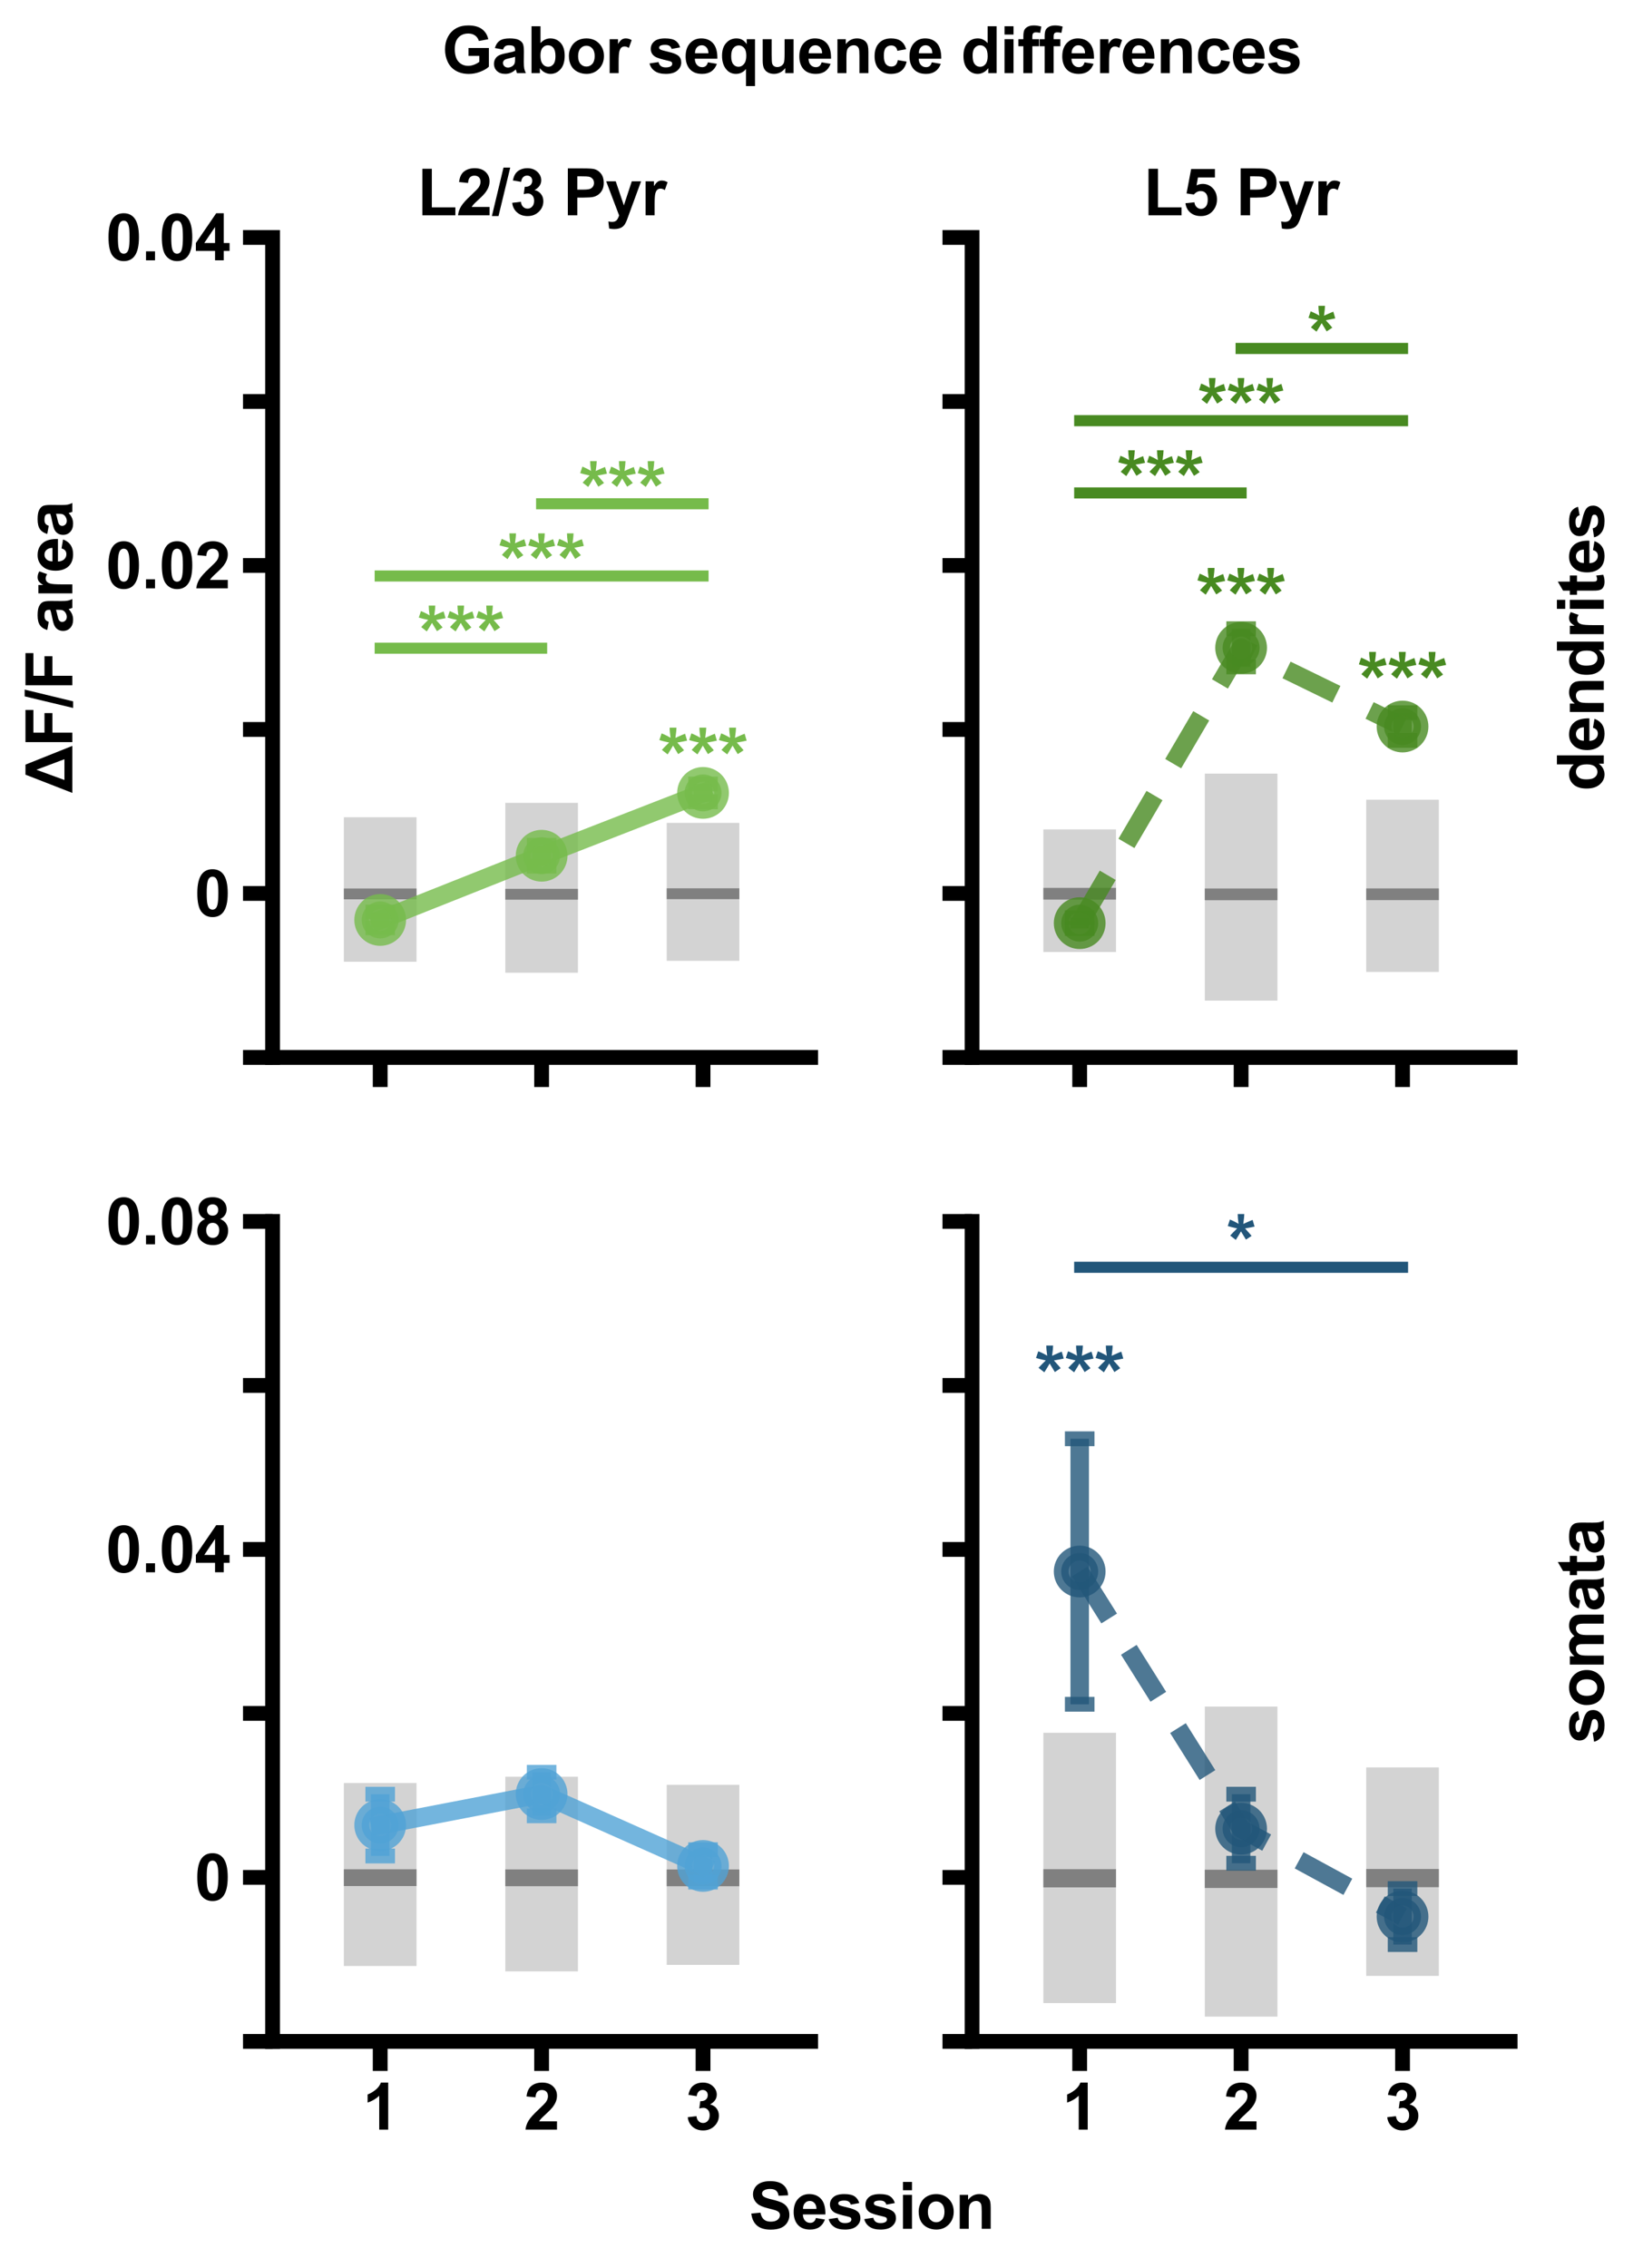 <?xml version="1.0" encoding="utf-8" standalone="no"?>
<!DOCTYPE svg PUBLIC "-//W3C//DTD SVG 1.1//EN"
  "http://www.w3.org/Graphics/SVG/1.1/DTD/svg11.dtd">
<svg xmlns:xlink="http://www.w3.org/1999/xlink" width="444.479pt" height="613.394pt" viewBox="0 0 444.479 613.394" xmlns="http://www.w3.org/2000/svg" version="1.1">
 <defs>
  <style type="text/css">*{stroke-linejoin: round; stroke-linecap: butt}</style>
 </defs>
 <g id="figure_1">
  <g id="patch_1">
   <path d="M 0 613.394 
L 444.479 613.394 
L 444.479 0 
L 0 0 
z
" style="fill: #ffffff"/>
  </g>
  <g id="axes_1">
   <g id="patch_2">
    <path d="M 73.74 285.984 
L 219.305 285.984 
L 219.305 64.224 
L 73.74 64.224 
z
" style="fill: #ffffff"/>
   </g>
   <g id="patch_3">
    <path d="M 93.027 260.103 
L 112.679 260.103 
L 112.679 221.029 
L 93.027 221.029 
z
" clip-path="url(#pa65d4ac24e)" style="fill: #d3d3d3"/>
   </g>
   <g id="patch_4">
    <path d="M 136.697 263.069 
L 156.348 263.069 
L 156.348 217.133 
L 136.697 217.133 
z
" clip-path="url(#pa65d4ac24e)" style="fill: #d3d3d3"/>
   </g>
   <g id="patch_5">
    <path d="M 180.367 259.854 
L 200.018 259.854 
L 200.018 222.552 
L 180.367 222.552 
z
" clip-path="url(#pa65d4ac24e)" style="fill: #d3d3d3"/>
   </g>
   <g id="patch_6">
    <path d="M 93.027 243.224 
L 112.679 243.224 
L 112.679 240.294 
L 93.027 240.294 
z
" clip-path="url(#pa65d4ac24e)" style="fill: #808080"/>
   </g>
   <g id="patch_7">
    <path d="M 136.697 243.322 
L 156.348 243.322 
L 156.348 240.391 
L 136.697 240.391 
z
" clip-path="url(#pa65d4ac24e)" style="fill: #808080"/>
   </g>
   <g id="patch_8">
    <path d="M 180.367 243.175 
L 200.018 243.175 
L 200.018 240.245 
L 180.367 240.245 
z
" clip-path="url(#pa65d4ac24e)" style="fill: #808080"/>
   </g>
   <g id="matplotlib.axis_1">
    <g id="xtick_1">
     <g id="line2d_1">
      <defs>
       <path id="m4c9db36f09" d="M 0 0 
L 0 8 
" style="stroke: #000000; stroke-width: 4"/>
      </defs>
      <g>
       <use xlink:href="#m4c9db36f09" x="102.853" y="285.984" style="stroke: #000000; stroke-width: 4"/>
      </g>
     </g>
    </g>
    <g id="xtick_2">
     <g id="line2d_2">
      <g>
       <use xlink:href="#m4c9db36f09" x="146.523" y="285.984" style="stroke: #000000; stroke-width: 4"/>
      </g>
     </g>
    </g>
    <g id="xtick_3">
     <g id="line2d_3">
      <g>
       <use xlink:href="#m4c9db36f09" x="190.192" y="285.984" style="stroke: #000000; stroke-width: 4"/>
      </g>
     </g>
    </g>
   </g>
   <g id="matplotlib.axis_2">
    <g id="ytick_1">
     <g id="line2d_4">
      <defs>
       <path id="m55025b6e1e" d="M 0 0 
L -8 0 
" style="stroke: #000000; stroke-width: 4"/>
      </defs>
      <g>
       <use xlink:href="#m55025b6e1e" x="73.74" y="285.984" style="stroke: #000000; stroke-width: 4"/>
      </g>
     </g>
    </g>
    <g id="ytick_2">
     <g id="line2d_5">
      <g>
       <use xlink:href="#m55025b6e1e" x="73.74" y="241.632" style="stroke: #000000; stroke-width: 4"/>
      </g>
     </g>
     <g id="text_1">
      <!-- 0 -->
      <g transform="translate(52.631 247.816) scale(0.173 -0.173)">
       <defs>
        <path id="Arial-BoldMT-30" d="M 1756 4600 
Q 2422 4600 2797 4125 
Q 3244 3563 3244 2259 
Q 3244 959 2794 391 
Q 2422 -78 1756 -78 
Q 1088 -78 678 436 
Q 269 950 269 2269 
Q 269 3563 719 4131 
Q 1091 4600 1756 4600 
z
M 1756 3872 
Q 1597 3872 1472 3770 
Q 1347 3669 1278 3406 
Q 1188 3066 1188 2259 
Q 1188 1453 1269 1151 
Q 1350 850 1473 750 
Q 1597 650 1756 650 
Q 1916 650 2041 751 
Q 2166 853 2234 1116 
Q 2325 1453 2325 2259 
Q 2325 3066 2244 3367 
Q 2163 3669 2039 3770 
Q 1916 3872 1756 3872 
z
" transform="scale(0.016)"/>
       </defs>
       <use xlink:href="#Arial-BoldMT-30"/>
      </g>
     </g>
    </g>
    <g id="ytick_3">
     <g id="line2d_6">
      <g>
       <use xlink:href="#m55025b6e1e" x="73.74" y="197.28" style="stroke: #000000; stroke-width: 4"/>
      </g>
     </g>
    </g>
    <g id="ytick_4">
     <g id="line2d_7">
      <g>
       <use xlink:href="#m55025b6e1e" x="73.74" y="152.928" style="stroke: #000000; stroke-width: 4"/>
      </g>
     </g>
     <g id="text_2">
      <!-- 0.02 -->
      <g transform="translate(28.611 159.112) scale(0.173 -0.173)">
       <defs>
        <path id="Arial-BoldMT-2e" d="M 459 0 
L 459 878 
L 1338 878 
L 1338 0 
L 459 0 
z
" transform="scale(0.016)"/>
        <path id="Arial-BoldMT-32" d="M 3238 816 
L 3238 0 
L 159 0 
Q 209 463 459 877 
Q 709 1291 1447 1975 
Q 2041 2528 2175 2725 
Q 2356 2997 2356 3263 
Q 2356 3556 2198 3714 
Q 2041 3872 1763 3872 
Q 1488 3872 1325 3706 
Q 1163 3541 1138 3156 
L 263 3244 
Q 341 3969 753 4284 
Q 1166 4600 1784 4600 
Q 2463 4600 2850 4234 
Q 3238 3869 3238 3325 
Q 3238 3016 3127 2736 
Q 3016 2456 2775 2150 
Q 2616 1947 2200 1565 
Q 1784 1184 1673 1059 
Q 1563 934 1494 816 
L 3238 816 
z
" transform="scale(0.016)"/>
       </defs>
       <use xlink:href="#Arial-BoldMT-30"/>
       <use xlink:href="#Arial-BoldMT-2e" x="55.615"/>
       <use xlink:href="#Arial-BoldMT-30" x="83.398"/>
       <use xlink:href="#Arial-BoldMT-32" x="139.014"/>
      </g>
     </g>
    </g>
    <g id="ytick_5">
     <g id="line2d_8">
      <g>
       <use xlink:href="#m55025b6e1e" x="73.74" y="108.576" style="stroke: #000000; stroke-width: 4"/>
      </g>
     </g>
    </g>
    <g id="ytick_6">
     <g id="line2d_9">
      <g>
       <use xlink:href="#m55025b6e1e" x="73.74" y="64.224" style="stroke: #000000; stroke-width: 4"/>
      </g>
     </g>
     <g id="text_3">
      <!-- 0.04 -->
      <g transform="translate(28.611 70.408) scale(0.173 -0.173)">
       <defs>
        <path id="Arial-BoldMT-34" d="M 1994 0 
L 1994 922 
L 119 922 
L 119 1691 
L 2106 4600 
L 2844 4600 
L 2844 1694 
L 3413 1694 
L 3413 922 
L 2844 922 
L 2844 0 
L 1994 0 
z
M 1994 1694 
L 1994 3259 
L 941 1694 
L 1994 1694 
z
" transform="scale(0.016)"/>
       </defs>
       <use xlink:href="#Arial-BoldMT-30"/>
       <use xlink:href="#Arial-BoldMT-2e" x="55.615"/>
       <use xlink:href="#Arial-BoldMT-30" x="83.398"/>
       <use xlink:href="#Arial-BoldMT-34" x="139.014"/>
      </g>
     </g>
    </g>
    <g id="text_4">
     <!-- . -->
     <g style="fill: #ffffff" transform="translate(20.177 177.504) rotate(-90) scale(0.173 -0.173)">
      <defs>
       <path id="ArialMT-2e" d="M 581 0 
L 581 641 
L 1222 641 
L 1222 0 
L 581 0 
z
" transform="scale(0.016)"/>
      </defs>
      <use xlink:href="#ArialMT-2e"/>
     </g>
    </g>
   </g>
   <g id="LineCollection_1">
    <path d="M 102.853 250.943 
L 102.853 246.66 
" clip-path="url(#pa65d4ac24e)" style="fill: none; stroke: #76bb4b; stroke-opacity: 0.8; stroke-width: 5"/>
    <path d="M 146.523 234.266 
L 146.523 228.604 
" clip-path="url(#pa65d4ac24e)" style="fill: none; stroke: #76bb4b; stroke-opacity: 0.8; stroke-width: 5"/>
    <path d="M 190.192 216.845 
L 190.192 212.035 
" clip-path="url(#pa65d4ac24e)" style="fill: none; stroke: #76bb4b; stroke-opacity: 0.8; stroke-width: 5"/>
   </g>
   <g id="line2d_10">
    <defs>
     <path id="m2be20d7dd2" d="M 4 0 
L -4 -0 
" style="stroke: #76bb4b; stroke-opacity: 0.8; stroke-width: 4"/>
    </defs>
    <g clip-path="url(#pa65d4ac24e)">
     <use xlink:href="#m2be20d7dd2" x="102.853" y="250.943" style="fill: #76bb4b; fill-opacity: 0.8; stroke: #76bb4b; stroke-opacity: 0.8; stroke-width: 4"/>
     <use xlink:href="#m2be20d7dd2" x="146.523" y="234.266" style="fill: #76bb4b; fill-opacity: 0.8; stroke: #76bb4b; stroke-opacity: 0.8; stroke-width: 4"/>
     <use xlink:href="#m2be20d7dd2" x="190.192" y="216.845" style="fill: #76bb4b; fill-opacity: 0.8; stroke: #76bb4b; stroke-opacity: 0.8; stroke-width: 4"/>
    </g>
   </g>
   <g id="line2d_11">
    <g clip-path="url(#pa65d4ac24e)">
     <use xlink:href="#m2be20d7dd2" x="102.853" y="246.66" style="fill: #76bb4b; fill-opacity: 0.8; stroke: #76bb4b; stroke-opacity: 0.8; stroke-width: 4"/>
     <use xlink:href="#m2be20d7dd2" x="146.523" y="228.604" style="fill: #76bb4b; fill-opacity: 0.8; stroke: #76bb4b; stroke-opacity: 0.8; stroke-width: 4"/>
     <use xlink:href="#m2be20d7dd2" x="190.192" y="212.035" style="fill: #76bb4b; fill-opacity: 0.8; stroke: #76bb4b; stroke-opacity: 0.8; stroke-width: 4"/>
    </g>
   </g>
   <g id="line2d_12">
    <path d="M 102.853 175.311 
L 146.523 175.311 
" clip-path="url(#pa65d4ac24e)" style="fill: none; stroke: #76bb4b; stroke-width: 3; stroke-linecap: square"/>
   </g>
   <g id="line2d_13">
    <path d="M 102.853 155.777 
L 190.192 155.777 
" clip-path="url(#pa65d4ac24e)" style="fill: none; stroke: #76bb4b; stroke-width: 3; stroke-linecap: square"/>
   </g>
   <g id="line2d_14">
    <path d="M 146.523 136.243 
L 190.192 136.243 
" clip-path="url(#pa65d4ac24e)" style="fill: none; stroke: #76bb4b; stroke-width: 3; stroke-linecap: square"/>
   </g>
   <g id="line2d_15">
    <path d="M 102.853 248.801 
L 146.523 231.435 
L 190.192 214.44 
" clip-path="url(#pa65d4ac24e)" style="fill: none; stroke: #76bb4b; stroke-opacity: 0.8; stroke-width: 5; stroke-linecap: square"/>
    <defs>
     <path id="m3019d0cf27" d="M 0 5 
C 1.326 5 2.598 4.473 3.536 3.536 
C 4.473 2.598 5 1.326 5 0 
C 5 -1.326 4.473 -2.598 3.536 -3.536 
C 2.598 -4.473 1.326 -5 0 -5 
C -1.326 -5 -2.598 -4.473 -3.536 -3.536 
C -4.473 -2.598 -5 -1.326 -5 0 
C -5 1.326 -4.473 2.598 -3.536 3.536 
C -2.598 4.473 -1.326 5 0 5 
z
" style="stroke: #76bb4b; stroke-opacity: 0.8; stroke-width: 4"/>
    </defs>
    <g clip-path="url(#pa65d4ac24e)">
     <use xlink:href="#m3019d0cf27" x="102.853" y="248.801" style="fill: #76bb4b; fill-opacity: 0.8; stroke: #76bb4b; stroke-opacity: 0.8; stroke-width: 4"/>
     <use xlink:href="#m3019d0cf27" x="146.523" y="231.435" style="fill: #76bb4b; fill-opacity: 0.8; stroke: #76bb4b; stroke-opacity: 0.8; stroke-width: 4"/>
     <use xlink:href="#m3019d0cf27" x="190.192" y="214.44" style="fill: #76bb4b; fill-opacity: 0.8; stroke: #76bb4b; stroke-opacity: 0.8; stroke-width: 4"/>
    </g>
   </g>
   <g id="patch_9">
    <path d="M 73.74 285.984 
L 73.74 64.224 
" style="fill: none; stroke: #000000; stroke-width: 4; stroke-linejoin: miter; stroke-linecap: square"/>
   </g>
   <g id="patch_10">
    <path d="M 73.74 285.984 
L 219.305 285.984 
" style="fill: none; stroke: #000000; stroke-width: 4; stroke-linejoin: miter; stroke-linecap: square"/>
   </g>
   <g id="text_5">
    <!-- *** -->
    <g style="fill: #76bb4b" transform="translate(178.086 212.225) scale(0.207 -0.207)">
     <defs>
      <path id="Arial-BoldMT-2a" d="M 766 2475 
L 294 2841 
Q 519 3094 763 3325 
Q 859 3419 884 3444 
Q 806 3456 438 3547 
Q 172 3613 88 3644 
L 272 4194 
Q 681 4028 1003 3828 
Q 928 4338 928 4659 
L 1484 4659 
Q 1484 4431 1400 3822 
Q 1463 3847 1669 3944 
Q 1950 4072 2188 4163 
L 2353 3597 
Q 2006 3519 1550 3444 
L 1925 3022 
Q 2038 2894 2103 2813 
L 1625 2497 
L 1203 3194 
Q 1013 2856 766 2475 
z
" transform="scale(0.016)"/>
     </defs>
     <use xlink:href="#Arial-BoldMT-2a"/>
     <use xlink:href="#Arial-BoldMT-2a" x="38.916"/>
     <use xlink:href="#Arial-BoldMT-2a" x="77.832"/>
    </g>
   </g>
   <g id="text_6">
    <!-- *** -->
    <g style="fill: #76bb4b" transform="translate(113.011 178.687) scale(0.2 -0.2)">
     <use xlink:href="#Arial-BoldMT-2a"/>
     <use xlink:href="#Arial-BoldMT-2a" x="38.916"/>
     <use xlink:href="#Arial-BoldMT-2a" x="77.832"/>
    </g>
   </g>
   <g id="text_7">
    <!-- *** -->
    <g style="fill: #76bb4b" transform="translate(134.846 159.153) scale(0.2 -0.2)">
     <use xlink:href="#Arial-BoldMT-2a"/>
     <use xlink:href="#Arial-BoldMT-2a" x="38.916"/>
     <use xlink:href="#Arial-BoldMT-2a" x="77.832"/>
    </g>
   </g>
   <g id="text_8">
    <!-- *** -->
    <g style="fill: #76bb4b" transform="translate(156.681 139.619) scale(0.2 -0.2)">
     <use xlink:href="#Arial-BoldMT-2a"/>
     <use xlink:href="#Arial-BoldMT-2a" x="38.916"/>
     <use xlink:href="#Arial-BoldMT-2a" x="77.832"/>
    </g>
   </g>
   <g id="text_9">
    <!-- L2/3 Pyr -->
    <g transform="translate(112.905 58.224) scale(0.173 -0.173)">
     <defs>
      <path id="Arial-BoldMT-4c" d="M 491 0 
L 491 4544 
L 1416 4544 
L 1416 772 
L 3716 772 
L 3716 0 
L 491 0 
z
" transform="scale(0.016)"/>
      <path id="Arial-BoldMT-2f" d="M -9 -78 
L 1125 4659 
L 1784 4659 
L 638 -78 
L -9 -78 
z
" transform="scale(0.016)"/>
      <path id="Arial-BoldMT-33" d="M 241 1216 
L 1091 1319 
Q 1131 994 1309 822 
Q 1488 650 1741 650 
Q 2013 650 2198 856 
Q 2384 1063 2384 1413 
Q 2384 1744 2206 1937 
Q 2028 2131 1772 2131 
Q 1603 2131 1369 2066 
L 1466 2781 
Q 1822 2772 2009 2936 
Q 2197 3100 2197 3372 
Q 2197 3603 2059 3740 
Q 1922 3878 1694 3878 
Q 1469 3878 1309 3722 
Q 1150 3566 1116 3266 
L 306 3403 
Q 391 3819 561 4067 
Q 731 4316 1036 4458 
Q 1341 4600 1719 4600 
Q 2366 4600 2756 4188 
Q 3078 3850 3078 3425 
Q 3078 2822 2419 2463 
Q 2813 2378 3048 2084 
Q 3284 1791 3284 1375 
Q 3284 772 2843 347 
Q 2403 -78 1747 -78 
Q 1125 -78 715 280 
Q 306 638 241 1216 
z
" transform="scale(0.016)"/>
      <path id="Arial-BoldMT-20" transform="scale(0.016)"/>
      <path id="Arial-BoldMT-50" d="M 466 0 
L 466 4581 
L 1950 4581 
Q 2794 4581 3050 4513 
Q 3444 4409 3709 4064 
Q 3975 3719 3975 3172 
Q 3975 2750 3822 2462 
Q 3669 2175 3433 2011 
Q 3197 1847 2953 1794 
Q 2622 1728 1994 1728 
L 1391 1728 
L 1391 0 
L 466 0 
z
M 1391 3806 
L 1391 2506 
L 1897 2506 
Q 2444 2506 2628 2578 
Q 2813 2650 2917 2803 
Q 3022 2956 3022 3159 
Q 3022 3409 2875 3571 
Q 2728 3734 2503 3775 
Q 2338 3806 1838 3806 
L 1391 3806 
z
" transform="scale(0.016)"/>
      <path id="Arial-BoldMT-79" d="M 44 3319 
L 978 3319 
L 1772 963 
L 2547 3319 
L 3456 3319 
L 2284 125 
L 2075 -453 
Q 1959 -744 1854 -897 
Q 1750 -1050 1614 -1145 
Q 1478 -1241 1279 -1294 
Q 1081 -1347 831 -1347 
Q 578 -1347 334 -1294 
L 256 -606 
Q 463 -647 628 -647 
Q 934 -647 1081 -467 
Q 1228 -288 1306 -9 
L 44 3319 
z
" transform="scale(0.016)"/>
      <path id="Arial-BoldMT-72" d="M 1300 0 
L 422 0 
L 422 3319 
L 1238 3319 
L 1238 2847 
Q 1447 3181 1614 3287 
Q 1781 3394 1994 3394 
Q 2294 3394 2572 3228 
L 2300 2463 
Q 2078 2606 1888 2606 
Q 1703 2606 1575 2504 
Q 1447 2403 1373 2137 
Q 1300 1872 1300 1025 
L 1300 0 
z
" transform="scale(0.016)"/>
     </defs>
     <use xlink:href="#Arial-BoldMT-4c"/>
     <use xlink:href="#Arial-BoldMT-32" x="61.084"/>
     <use xlink:href="#Arial-BoldMT-2f" x="116.699"/>
     <use xlink:href="#Arial-BoldMT-33" x="144.482"/>
     <use xlink:href="#Arial-BoldMT-20" x="200.098"/>
     <use xlink:href="#Arial-BoldMT-50" x="227.881"/>
     <use xlink:href="#Arial-BoldMT-79" x="294.58"/>
     <use xlink:href="#Arial-BoldMT-72" x="350.195"/>
    </g>
   </g>
  </g>
  <g id="axes_2">
   <g id="patch_11">
    <path d="M 262.975 285.984 
L 408.54 285.984 
L 408.54 64.224 
L 262.975 64.224 
z
" style="fill: #ffffff"/>
   </g>
   <g id="patch_12">
    <path d="M 282.262 257.473 
L 301.913 257.473 
L 301.913 224.31 
L 282.262 224.31 
z
" clip-path="url(#pbb423b1649)" style="fill: #d3d3d3"/>
   </g>
   <g id="patch_13">
    <path d="M 325.932 270.615 
L 345.583 270.615 
L 345.583 209.233 
L 325.932 209.233 
z
" clip-path="url(#pbb423b1649)" style="fill: #d3d3d3"/>
   </g>
   <g id="patch_14">
    <path d="M 369.601 262.863 
L 389.253 262.863 
L 389.253 216.285 
L 369.601 216.285 
z
" clip-path="url(#pbb423b1649)" style="fill: #d3d3d3"/>
   </g>
   <g id="patch_15">
    <path d="M 282.262 243.298 
L 301.913 243.298 
L 301.913 240.13 
L 282.262 240.13 
z
" clip-path="url(#pbb423b1649)" style="fill: #808080"/>
   </g>
   <g id="patch_16">
    <path d="M 325.932 243.462 
L 345.583 243.462 
L 345.583 240.294 
L 325.932 240.294 
z
" clip-path="url(#pbb423b1649)" style="fill: #808080"/>
   </g>
   <g id="patch_17">
    <path d="M 369.601 243.442 
L 389.253 243.442 
L 389.253 240.274 
L 369.601 240.274 
z
" clip-path="url(#pbb423b1649)" style="fill: #808080"/>
   </g>
   <g id="matplotlib.axis_3">
    <g id="xtick_4">
     <g id="line2d_16">
      <g>
       <use xlink:href="#m4c9db36f09" x="292.088" y="285.984" style="stroke: #000000; stroke-width: 4"/>
      </g>
     </g>
    </g>
    <g id="xtick_5">
     <g id="line2d_17">
      <g>
       <use xlink:href="#m4c9db36f09" x="335.757" y="285.984" style="stroke: #000000; stroke-width: 4"/>
      </g>
     </g>
    </g>
    <g id="xtick_6">
     <g id="line2d_18">
      <g>
       <use xlink:href="#m4c9db36f09" x="379.427" y="285.984" style="stroke: #000000; stroke-width: 4"/>
      </g>
     </g>
    </g>
   </g>
   <g id="matplotlib.axis_4">
    <g id="ytick_7">
     <g id="line2d_19">
      <g>
       <use xlink:href="#m55025b6e1e" x="262.975" y="285.984" style="stroke: #000000; stroke-width: 4"/>
      </g>
     </g>
    </g>
    <g id="ytick_8">
     <g id="line2d_20">
      <g>
       <use xlink:href="#m55025b6e1e" x="262.975" y="241.632" style="stroke: #000000; stroke-width: 4"/>
      </g>
     </g>
    </g>
    <g id="ytick_9">
     <g id="line2d_21">
      <g>
       <use xlink:href="#m55025b6e1e" x="262.975" y="197.28" style="stroke: #000000; stroke-width: 4"/>
      </g>
     </g>
    </g>
    <g id="ytick_10">
     <g id="line2d_22">
      <g>
       <use xlink:href="#m55025b6e1e" x="262.975" y="152.928" style="stroke: #000000; stroke-width: 4"/>
      </g>
     </g>
    </g>
    <g id="ytick_11">
     <g id="line2d_23">
      <g>
       <use xlink:href="#m55025b6e1e" x="262.975" y="108.576" style="stroke: #000000; stroke-width: 4"/>
      </g>
     </g>
    </g>
    <g id="ytick_12">
     <g id="line2d_24">
      <g>
       <use xlink:href="#m55025b6e1e" x="262.975" y="64.224" style="stroke: #000000; stroke-width: 4"/>
      </g>
     </g>
    </g>
   </g>
   <g id="LineCollection_2">
    <path d="M 292.088 251.127 
L 292.088 248.2 
" clip-path="url(#pbb423b1649)" style="fill: none; stroke: #488a21; stroke-opacity: 0.8; stroke-width: 5"/>
    <path d="M 335.757 180.352 
L 335.757 170.034 
" clip-path="url(#pbb423b1649)" style="fill: none; stroke: #488a21; stroke-opacity: 0.8; stroke-width: 5"/>
    <path d="M 379.427 200.24 
L 379.427 192.743 
" clip-path="url(#pbb423b1649)" style="fill: none; stroke: #488a21; stroke-opacity: 0.8; stroke-width: 5"/>
   </g>
   <g id="line2d_25">
    <defs>
     <path id="m50a06bbb71" d="M 4 0 
L -4 -0 
" style="stroke: #488a21; stroke-opacity: 0.8; stroke-width: 4"/>
    </defs>
    <g clip-path="url(#pbb423b1649)">
     <use xlink:href="#m50a06bbb71" x="292.088" y="251.127" style="fill: #488a21; fill-opacity: 0.8; stroke: #488a21; stroke-opacity: 0.8; stroke-width: 4"/>
     <use xlink:href="#m50a06bbb71" x="335.757" y="180.352" style="fill: #488a21; fill-opacity: 0.8; stroke: #488a21; stroke-opacity: 0.8; stroke-width: 4"/>
     <use xlink:href="#m50a06bbb71" x="379.427" y="200.24" style="fill: #488a21; fill-opacity: 0.8; stroke: #488a21; stroke-opacity: 0.8; stroke-width: 4"/>
    </g>
   </g>
   <g id="line2d_26">
    <g clip-path="url(#pbb423b1649)">
     <use xlink:href="#m50a06bbb71" x="292.088" y="248.2" style="fill: #488a21; fill-opacity: 0.8; stroke: #488a21; stroke-opacity: 0.8; stroke-width: 4"/>
     <use xlink:href="#m50a06bbb71" x="335.757" y="170.034" style="fill: #488a21; fill-opacity: 0.8; stroke: #488a21; stroke-opacity: 0.8; stroke-width: 4"/>
     <use xlink:href="#m50a06bbb71" x="379.427" y="192.743" style="fill: #488a21; fill-opacity: 0.8; stroke: #488a21; stroke-opacity: 0.8; stroke-width: 4"/>
    </g>
   </g>
   <g id="line2d_27">
    <path d="M 292.088 133.309 
L 335.757 133.309 
" clip-path="url(#pbb423b1649)" style="fill: none; stroke: #488a21; stroke-width: 3; stroke-linecap: square"/>
   </g>
   <g id="line2d_28">
    <path d="M 292.088 113.775 
L 379.427 113.775 
" clip-path="url(#pbb423b1649)" style="fill: none; stroke: #488a21; stroke-width: 3; stroke-linecap: square"/>
   </g>
   <g id="line2d_29">
    <path d="M 335.757 94.241 
L 379.427 94.241 
" clip-path="url(#pbb423b1649)" style="fill: none; stroke: #488a21; stroke-width: 3; stroke-linecap: square"/>
   </g>
   <g id="line2d_30">
    <path d="M 292.088 249.664 
L 335.757 175.193 
L 379.427 196.491 
" clip-path="url(#pbb423b1649)" style="fill: none; stroke-dasharray: 15,10; stroke-dashoffset: 0; stroke: #488a21; stroke-opacity: 0.8; stroke-width: 5"/>
    <defs>
     <path id="m33d716646d" d="M 0 5 
C 1.326 5 2.598 4.473 3.536 3.536 
C 4.473 2.598 5 1.326 5 0 
C 5 -1.326 4.473 -2.598 3.536 -3.536 
C 2.598 -4.473 1.326 -5 0 -5 
C -1.326 -5 -2.598 -4.473 -3.536 -3.536 
C -4.473 -2.598 -5 -1.326 -5 0 
C -5 1.326 -4.473 2.598 -3.536 3.536 
C -2.598 4.473 -1.326 5 0 5 
z
" style="stroke: #488a21; stroke-opacity: 0.8; stroke-width: 4"/>
    </defs>
    <g clip-path="url(#pbb423b1649)">
     <use xlink:href="#m33d716646d" x="292.088" y="249.664" style="fill: #488a21; fill-opacity: 0.8; stroke: #488a21; stroke-opacity: 0.8; stroke-width: 4"/>
     <use xlink:href="#m33d716646d" x="335.757" y="175.193" style="fill: #488a21; fill-opacity: 0.8; stroke: #488a21; stroke-opacity: 0.8; stroke-width: 4"/>
     <use xlink:href="#m33d716646d" x="379.427" y="196.491" style="fill: #488a21; fill-opacity: 0.8; stroke: #488a21; stroke-opacity: 0.8; stroke-width: 4"/>
    </g>
   </g>
   <g id="patch_18">
    <path d="M 262.975 285.984 
L 262.975 64.224 
" style="fill: none; stroke: #000000; stroke-width: 4; stroke-linejoin: miter; stroke-linecap: square"/>
   </g>
   <g id="patch_19">
    <path d="M 262.975 285.984 
L 408.54 285.984 
" style="fill: none; stroke: #000000; stroke-width: 4; stroke-linejoin: miter; stroke-linecap: square"/>
   </g>
   <g id="text_10">
    <!-- *** -->
    <g style="fill: #488a21" transform="translate(323.651 169.035) scale(0.207 -0.207)">
     <use xlink:href="#Arial-BoldMT-2a"/>
     <use xlink:href="#Arial-BoldMT-2a" x="38.916"/>
     <use xlink:href="#Arial-BoldMT-2a" x="77.832"/>
    </g>
   </g>
   <g id="text_11">
    <!-- *** -->
    <g style="fill: #488a21" transform="translate(367.321 191.744) scale(0.207 -0.207)">
     <use xlink:href="#Arial-BoldMT-2a"/>
     <use xlink:href="#Arial-BoldMT-2a" x="38.916"/>
     <use xlink:href="#Arial-BoldMT-2a" x="77.832"/>
    </g>
   </g>
   <g id="text_12">
    <!-- *** -->
    <g style="fill: #488a21" transform="translate(302.246 136.686) scale(0.2 -0.2)">
     <use xlink:href="#Arial-BoldMT-2a"/>
     <use xlink:href="#Arial-BoldMT-2a" x="38.916"/>
     <use xlink:href="#Arial-BoldMT-2a" x="77.832"/>
    </g>
   </g>
   <g id="text_13">
    <!-- *** -->
    <g style="fill: #488a21" transform="translate(324.081 117.152) scale(0.2 -0.2)">
     <use xlink:href="#Arial-BoldMT-2a"/>
     <use xlink:href="#Arial-BoldMT-2a" x="38.916"/>
     <use xlink:href="#Arial-BoldMT-2a" x="77.832"/>
    </g>
   </g>
   <g id="text_14">
    <!-- * -->
    <g style="fill: #488a21" transform="translate(353.7 97.618) scale(0.2 -0.2)">
     <use xlink:href="#Arial-BoldMT-2a"/>
    </g>
   </g>
   <g id="text_15">
    <!-- L5 Pyr -->
    <g transform="translate(309.345 58.224) scale(0.173 -0.173)">
     <defs>
      <path id="Arial-BoldMT-35" d="M 284 1178 
L 1159 1269 
Q 1197 972 1381 798 
Q 1566 625 1806 625 
Q 2081 625 2272 848 
Q 2463 1072 2463 1522 
Q 2463 1944 2273 2155 
Q 2084 2366 1781 2366 
Q 1403 2366 1103 2031 
L 391 2134 
L 841 4519 
L 3163 4519 
L 3163 3697 
L 1506 3697 
L 1369 2919 
Q 1663 3066 1969 3066 
Q 2553 3066 2959 2641 
Q 3366 2216 3366 1538 
Q 3366 972 3038 528 
Q 2591 -78 1797 -78 
Q 1163 -78 763 262 
Q 363 603 284 1178 
z
" transform="scale(0.016)"/>
     </defs>
     <use xlink:href="#Arial-BoldMT-4c"/>
     <use xlink:href="#Arial-BoldMT-35" x="61.084"/>
     <use xlink:href="#Arial-BoldMT-20" x="116.699"/>
     <use xlink:href="#Arial-BoldMT-50" x="144.482"/>
     <use xlink:href="#Arial-BoldMT-79" x="211.182"/>
     <use xlink:href="#Arial-BoldMT-72" x="266.797"/>
    </g>
   </g>
  </g>
  <g id="axes_3">
   <g id="patch_20">
    <path d="M 73.74 552.096 
L 219.305 552.096 
L 219.305 330.336 
L 73.74 330.336 
z
" style="fill: #ffffff"/>
   </g>
   <g id="patch_21">
    <path d="M 93.027 531.711 
L 112.679 531.711 
L 112.679 482.219 
L 93.027 482.219 
z
" clip-path="url(#pbaea4dcf79)" style="fill: #d3d3d3"/>
   </g>
   <g id="patch_22">
    <path d="M 136.697 533.161 
L 156.348 533.161 
L 156.348 480.511 
L 136.697 480.511 
z
" clip-path="url(#pbaea4dcf79)" style="fill: #d3d3d3"/>
   </g>
   <g id="patch_23">
    <path d="M 180.367 531.402 
L 200.018 531.402 
L 200.018 482.707 
L 180.367 482.707 
z
" clip-path="url(#pbaea4dcf79)" style="fill: #d3d3d3"/>
   </g>
   <g id="patch_24">
    <path d="M 93.027 510.087 
L 112.679 510.087 
L 112.679 505.549 
L 93.027 505.549 
z
" clip-path="url(#pbaea4dcf79)" style="fill: #808080"/>
   </g>
   <g id="patch_25">
    <path d="M 136.697 510.126 
L 156.348 510.126 
L 156.348 505.589 
L 136.697 505.589 
z
" clip-path="url(#pbaea4dcf79)" style="fill: #808080"/>
   </g>
   <g id="patch_26">
    <path d="M 180.367 510.135 
L 200.018 510.135 
L 200.018 505.597 
L 180.367 505.597 
z
" clip-path="url(#pbaea4dcf79)" style="fill: #808080"/>
   </g>
   <g id="matplotlib.axis_5">
    <g id="xtick_7">
     <g id="line2d_31">
      <g>
       <use xlink:href="#m4c9db36f09" x="102.853" y="552.096" style="stroke: #000000; stroke-width: 4"/>
      </g>
     </g>
     <g id="text_16">
      <!-- 1 -->
      <g transform="translate(98.048 575.965) scale(0.173 -0.173)">
       <defs>
        <path id="Arial-BoldMT-31" d="M 2519 0 
L 1641 0 
L 1641 3309 
Q 1159 2859 506 2644 
L 506 3441 
Q 850 3553 1253 3867 
Q 1656 4181 1806 4600 
L 2519 4600 
L 2519 0 
z
" transform="scale(0.016)"/>
       </defs>
       <use xlink:href="#Arial-BoldMT-31"/>
      </g>
     </g>
    </g>
    <g id="xtick_8">
     <g id="line2d_32">
      <g>
       <use xlink:href="#m4c9db36f09" x="146.523" y="552.096" style="stroke: #000000; stroke-width: 4"/>
      </g>
     </g>
     <g id="text_17">
      <!-- 2 -->
      <g transform="translate(141.718 575.965) scale(0.173 -0.173)">
       <use xlink:href="#Arial-BoldMT-32"/>
      </g>
     </g>
    </g>
    <g id="xtick_9">
     <g id="line2d_33">
      <g>
       <use xlink:href="#m4c9db36f09" x="190.192" y="552.096" style="stroke: #000000; stroke-width: 4"/>
      </g>
     </g>
     <g id="text_18">
      <!-- 3 -->
      <g transform="translate(185.388 575.965) scale(0.173 -0.173)">
       <use xlink:href="#Arial-BoldMT-33"/>
      </g>
     </g>
    </g>
   </g>
   <g id="matplotlib.axis_6">
    <g id="ytick_13">
     <g id="line2d_34">
      <g>
       <use xlink:href="#m55025b6e1e" x="73.74" y="552.096" style="stroke: #000000; stroke-width: 4"/>
      </g>
     </g>
    </g>
    <g id="ytick_14">
     <g id="line2d_35">
      <g>
       <use xlink:href="#m55025b6e1e" x="73.74" y="507.744" style="stroke: #000000; stroke-width: 4"/>
      </g>
     </g>
     <g id="text_19">
      <!-- 0 -->
      <g transform="translate(52.631 513.928) scale(0.173 -0.173)">
       <use xlink:href="#Arial-BoldMT-30"/>
      </g>
     </g>
    </g>
    <g id="ytick_15">
     <g id="line2d_36">
      <g>
       <use xlink:href="#m55025b6e1e" x="73.74" y="463.392" style="stroke: #000000; stroke-width: 4"/>
      </g>
     </g>
    </g>
    <g id="ytick_16">
     <g id="line2d_37">
      <g>
       <use xlink:href="#m55025b6e1e" x="73.74" y="419.04" style="stroke: #000000; stroke-width: 4"/>
      </g>
     </g>
     <g id="text_20">
      <!-- 0.04 -->
      <g transform="translate(28.611 425.224) scale(0.173 -0.173)">
       <use xlink:href="#Arial-BoldMT-30"/>
       <use xlink:href="#Arial-BoldMT-2e" x="55.615"/>
       <use xlink:href="#Arial-BoldMT-30" x="83.398"/>
       <use xlink:href="#Arial-BoldMT-34" x="139.014"/>
      </g>
     </g>
    </g>
    <g id="ytick_17">
     <g id="line2d_38">
      <g>
       <use xlink:href="#m55025b6e1e" x="73.74" y="374.688" style="stroke: #000000; stroke-width: 4"/>
      </g>
     </g>
    </g>
    <g id="ytick_18">
     <g id="line2d_39">
      <g>
       <use xlink:href="#m55025b6e1e" x="73.74" y="330.336" style="stroke: #000000; stroke-width: 4"/>
      </g>
     </g>
     <g id="text_21">
      <!-- 0.08 -->
      <g transform="translate(28.611 336.52) scale(0.173 -0.173)">
       <defs>
        <path id="Arial-BoldMT-38" d="M 1025 2472 
Q 684 2616 529 2867 
Q 375 3119 375 3419 
Q 375 3931 733 4265 
Q 1091 4600 1750 4600 
Q 2403 4600 2764 4265 
Q 3125 3931 3125 3419 
Q 3125 3100 2959 2851 
Q 2794 2603 2494 2472 
Q 2875 2319 3073 2025 
Q 3272 1731 3272 1347 
Q 3272 713 2867 316 
Q 2463 -81 1791 -81 
Q 1166 -81 750 247 
Q 259 634 259 1309 
Q 259 1681 443 1992 
Q 628 2303 1025 2472 
z
M 1206 3356 
Q 1206 3094 1354 2947 
Q 1503 2800 1750 2800 
Q 2000 2800 2150 2948 
Q 2300 3097 2300 3359 
Q 2300 3606 2151 3754 
Q 2003 3903 1759 3903 
Q 1506 3903 1356 3753 
Q 1206 3603 1206 3356 
z
M 1125 1394 
Q 1125 1031 1311 828 
Q 1497 625 1775 625 
Q 2047 625 2225 820 
Q 2403 1016 2403 1384 
Q 2403 1706 2222 1901 
Q 2041 2097 1763 2097 
Q 1441 2097 1283 1875 
Q 1125 1653 1125 1394 
z
" transform="scale(0.016)"/>
       </defs>
       <use xlink:href="#Arial-BoldMT-30"/>
       <use xlink:href="#Arial-BoldMT-2e" x="55.615"/>
       <use xlink:href="#Arial-BoldMT-30" x="83.398"/>
       <use xlink:href="#Arial-BoldMT-38" x="139.014"/>
      </g>
     </g>
    </g>
   </g>
   <g id="LineCollection_3">
    <path d="M 102.853 501.951 
L 102.853 485.252 
" clip-path="url(#pbaea4dcf79)" style="fill: none; stroke: #50a2d5; stroke-opacity: 0.8; stroke-width: 5"/>
    <path d="M 146.523 491.092 
L 146.523 479.307 
" clip-path="url(#pbaea4dcf79)" style="fill: none; stroke: #50a2d5; stroke-opacity: 0.8; stroke-width: 5"/>
    <path d="M 190.192 509.022 
L 190.192 500.26 
" clip-path="url(#pbaea4dcf79)" style="fill: none; stroke: #50a2d5; stroke-opacity: 0.8; stroke-width: 5"/>
   </g>
   <g id="line2d_40">
    <defs>
     <path id="mf2127dae2b" d="M 4 0 
L -4 -0 
" style="stroke: #50a2d5; stroke-opacity: 0.8; stroke-width: 4"/>
    </defs>
    <g clip-path="url(#pbaea4dcf79)">
     <use xlink:href="#mf2127dae2b" x="102.853" y="501.951" style="fill: #50a2d5; fill-opacity: 0.8; stroke: #50a2d5; stroke-opacity: 0.8; stroke-width: 4"/>
     <use xlink:href="#mf2127dae2b" x="146.523" y="491.092" style="fill: #50a2d5; fill-opacity: 0.8; stroke: #50a2d5; stroke-opacity: 0.8; stroke-width: 4"/>
     <use xlink:href="#mf2127dae2b" x="190.192" y="509.022" style="fill: #50a2d5; fill-opacity: 0.8; stroke: #50a2d5; stroke-opacity: 0.8; stroke-width: 4"/>
    </g>
   </g>
   <g id="line2d_41">
    <g clip-path="url(#pbaea4dcf79)">
     <use xlink:href="#mf2127dae2b" x="102.853" y="485.252" style="fill: #50a2d5; fill-opacity: 0.8; stroke: #50a2d5; stroke-opacity: 0.8; stroke-width: 4"/>
     <use xlink:href="#mf2127dae2b" x="146.523" y="479.307" style="fill: #50a2d5; fill-opacity: 0.8; stroke: #50a2d5; stroke-opacity: 0.8; stroke-width: 4"/>
     <use xlink:href="#mf2127dae2b" x="190.192" y="500.26" style="fill: #50a2d5; fill-opacity: 0.8; stroke: #50a2d5; stroke-opacity: 0.8; stroke-width: 4"/>
    </g>
   </g>
   <g id="line2d_42">
    <path d="M 102.853 493.601 
L 146.523 485.2 
L 190.192 504.641 
" clip-path="url(#pbaea4dcf79)" style="fill: none; stroke: #50a2d5; stroke-opacity: 0.8; stroke-width: 5; stroke-linecap: square"/>
    <defs>
     <path id="mf93f4de126" d="M 0 5 
C 1.326 5 2.598 4.473 3.536 3.536 
C 4.473 2.598 5 1.326 5 0 
C 5 -1.326 4.473 -2.598 3.536 -3.536 
C 2.598 -4.473 1.326 -5 0 -5 
C -1.326 -5 -2.598 -4.473 -3.536 -3.536 
C -4.473 -2.598 -5 -1.326 -5 0 
C -5 1.326 -4.473 2.598 -3.536 3.536 
C -2.598 4.473 -1.326 5 0 5 
z
" style="stroke: #50a2d5; stroke-opacity: 0.8; stroke-width: 4"/>
    </defs>
    <g clip-path="url(#pbaea4dcf79)">
     <use xlink:href="#mf93f4de126" x="102.853" y="493.601" style="fill: #50a2d5; fill-opacity: 0.8; stroke: #50a2d5; stroke-opacity: 0.8; stroke-width: 4"/>
     <use xlink:href="#mf93f4de126" x="146.523" y="485.2" style="fill: #50a2d5; fill-opacity: 0.8; stroke: #50a2d5; stroke-opacity: 0.8; stroke-width: 4"/>
     <use xlink:href="#mf93f4de126" x="190.192" y="504.641" style="fill: #50a2d5; fill-opacity: 0.8; stroke: #50a2d5; stroke-opacity: 0.8; stroke-width: 4"/>
    </g>
   </g>
   <g id="patch_27">
    <path d="M 73.74 552.096 
L 73.74 330.336 
" style="fill: none; stroke: #000000; stroke-width: 4; stroke-linejoin: miter; stroke-linecap: square"/>
   </g>
   <g id="patch_28">
    <path d="M 73.74 552.096 
L 219.305 552.096 
" style="fill: none; stroke: #000000; stroke-width: 4; stroke-linejoin: miter; stroke-linecap: square"/>
   </g>
  </g>
  <g id="axes_4">
   <g id="patch_29">
    <path d="M 262.975 552.096 
L 408.54 552.096 
L 408.54 330.336 
L 262.975 330.336 
z
" style="fill: #ffffff"/>
   </g>
   <g id="patch_30">
    <path d="M 282.262 541.741 
L 301.913 541.741 
L 301.913 468.622 
L 282.262 468.622 
z
" clip-path="url(#pbed23df5b2)" style="fill: #d3d3d3"/>
   </g>
   <g id="patch_31">
    <path d="M 325.932 545.401 
L 345.583 545.401 
L 345.583 461.546 
L 325.932 461.546 
z
" clip-path="url(#pbed23df5b2)" style="fill: #d3d3d3"/>
   </g>
   <g id="patch_32">
    <path d="M 369.601 534.383 
L 389.253 534.383 
L 389.253 477.997 
L 369.601 477.997 
z
" clip-path="url(#pbed23df5b2)" style="fill: #d3d3d3"/>
   </g>
   <g id="patch_33">
    <path d="M 282.262 510.447 
L 301.913 510.447 
L 301.913 505.524 
L 282.262 505.524 
z
" clip-path="url(#pbed23df5b2)" style="fill: #808080"/>
   </g>
   <g id="patch_34">
    <path d="M 325.932 510.598 
L 345.583 510.598 
L 345.583 505.675 
L 325.932 505.675 
z
" clip-path="url(#pbed23df5b2)" style="fill: #808080"/>
   </g>
   <g id="patch_35">
    <path d="M 369.601 510.393 
L 389.253 510.393 
L 389.253 505.47 
L 369.601 505.47 
z
" clip-path="url(#pbed23df5b2)" style="fill: #808080"/>
   </g>
   <g id="matplotlib.axis_7">
    <g id="xtick_10">
     <g id="line2d_43">
      <g>
       <use xlink:href="#m4c9db36f09" x="292.088" y="552.096" style="stroke: #000000; stroke-width: 4"/>
      </g>
     </g>
     <g id="text_22">
      <!-- 1 -->
      <g transform="translate(287.283 575.965) scale(0.173 -0.173)">
       <use xlink:href="#Arial-BoldMT-31"/>
      </g>
     </g>
    </g>
    <g id="xtick_11">
     <g id="line2d_44">
      <g>
       <use xlink:href="#m4c9db36f09" x="335.757" y="552.096" style="stroke: #000000; stroke-width: 4"/>
      </g>
     </g>
     <g id="text_23">
      <!-- 2 -->
      <g transform="translate(330.953 575.965) scale(0.173 -0.173)">
       <use xlink:href="#Arial-BoldMT-32"/>
      </g>
     </g>
    </g>
    <g id="xtick_12">
     <g id="line2d_45">
      <g>
       <use xlink:href="#m4c9db36f09" x="379.427" y="552.096" style="stroke: #000000; stroke-width: 4"/>
      </g>
     </g>
     <g id="text_24">
      <!-- 3 -->
      <g transform="translate(374.622 575.965) scale(0.173 -0.173)">
       <use xlink:href="#Arial-BoldMT-33"/>
      </g>
     </g>
    </g>
   </g>
   <g id="matplotlib.axis_8">
    <g id="ytick_19">
     <g id="line2d_46">
      <g>
       <use xlink:href="#m55025b6e1e" x="262.975" y="552.096" style="stroke: #000000; stroke-width: 4"/>
      </g>
     </g>
    </g>
    <g id="ytick_20">
     <g id="line2d_47">
      <g>
       <use xlink:href="#m55025b6e1e" x="262.975" y="507.744" style="stroke: #000000; stroke-width: 4"/>
      </g>
     </g>
    </g>
    <g id="ytick_21">
     <g id="line2d_48">
      <g>
       <use xlink:href="#m55025b6e1e" x="262.975" y="463.392" style="stroke: #000000; stroke-width: 4"/>
      </g>
     </g>
    </g>
    <g id="ytick_22">
     <g id="line2d_49">
      <g>
       <use xlink:href="#m55025b6e1e" x="262.975" y="419.04" style="stroke: #000000; stroke-width: 4"/>
      </g>
     </g>
    </g>
    <g id="ytick_23">
     <g id="line2d_50">
      <g>
       <use xlink:href="#m55025b6e1e" x="262.975" y="374.688" style="stroke: #000000; stroke-width: 4"/>
      </g>
     </g>
    </g>
    <g id="ytick_24">
     <g id="line2d_51">
      <g>
       <use xlink:href="#m55025b6e1e" x="262.975" y="330.336" style="stroke: #000000; stroke-width: 4"/>
      </g>
     </g>
    </g>
   </g>
   <g id="LineCollection_4">
    <path d="M 292.088 460.925 
L 292.088 389.113 
" clip-path="url(#pbed23df5b2)" style="fill: none; stroke: #22567a; stroke-opacity: 0.8; stroke-width: 5"/>
    <path d="M 335.757 503.913 
L 335.757 485.24 
" clip-path="url(#pbed23df5b2)" style="fill: none; stroke: #22567a; stroke-opacity: 0.8; stroke-width: 5"/>
    <path d="M 379.427 525.912 
L 379.427 510.766 
" clip-path="url(#pbed23df5b2)" style="fill: none; stroke: #22567a; stroke-opacity: 0.8; stroke-width: 5"/>
   </g>
   <g id="line2d_52">
    <defs>
     <path id="m73aa047668" d="M 4 0 
L -4 -0 
" style="stroke: #22567a; stroke-opacity: 0.8; stroke-width: 4"/>
    </defs>
    <g clip-path="url(#pbed23df5b2)">
     <use xlink:href="#m73aa047668" x="292.088" y="460.925" style="fill: #22567a; fill-opacity: 0.8; stroke: #22567a; stroke-opacity: 0.8; stroke-width: 4"/>
     <use xlink:href="#m73aa047668" x="335.757" y="503.913" style="fill: #22567a; fill-opacity: 0.8; stroke: #22567a; stroke-opacity: 0.8; stroke-width: 4"/>
     <use xlink:href="#m73aa047668" x="379.427" y="525.912" style="fill: #22567a; fill-opacity: 0.8; stroke: #22567a; stroke-opacity: 0.8; stroke-width: 4"/>
    </g>
   </g>
   <g id="line2d_53">
    <g clip-path="url(#pbed23df5b2)">
     <use xlink:href="#m73aa047668" x="292.088" y="389.113" style="fill: #22567a; fill-opacity: 0.8; stroke: #22567a; stroke-opacity: 0.8; stroke-width: 4"/>
     <use xlink:href="#m73aa047668" x="335.757" y="485.24" style="fill: #22567a; fill-opacity: 0.8; stroke: #22567a; stroke-opacity: 0.8; stroke-width: 4"/>
     <use xlink:href="#m73aa047668" x="379.427" y="510.766" style="fill: #22567a; fill-opacity: 0.8; stroke: #22567a; stroke-opacity: 0.8; stroke-width: 4"/>
    </g>
   </g>
   <g id="line2d_54">
    <path d="M 292.088 342.744 
L 379.427 342.744 
" clip-path="url(#pbed23df5b2)" style="fill: none; stroke: #22567a; stroke-width: 3; stroke-linecap: square"/>
   </g>
   <g id="line2d_55">
    <path d="M 292.088 425.019 
L 335.757 494.576 
L 379.427 518.339 
" clip-path="url(#pbed23df5b2)" style="fill: none; stroke-dasharray: 15,10; stroke-dashoffset: 0; stroke: #22567a; stroke-opacity: 0.8; stroke-width: 5"/>
    <defs>
     <path id="m1072f42100" d="M 0 5 
C 1.326 5 2.598 4.473 3.536 3.536 
C 4.473 2.598 5 1.326 5 0 
C 5 -1.326 4.473 -2.598 3.536 -3.536 
C 2.598 -4.473 1.326 -5 0 -5 
C -1.326 -5 -2.598 -4.473 -3.536 -3.536 
C -4.473 -2.598 -5 -1.326 -5 0 
C -5 1.326 -4.473 2.598 -3.536 3.536 
C -2.598 4.473 -1.326 5 0 5 
z
" style="stroke: #22567a; stroke-opacity: 0.8; stroke-width: 4"/>
    </defs>
    <g clip-path="url(#pbed23df5b2)">
     <use xlink:href="#m1072f42100" x="292.088" y="425.019" style="fill: #22567a; fill-opacity: 0.8; stroke: #22567a; stroke-opacity: 0.8; stroke-width: 4"/>
     <use xlink:href="#m1072f42100" x="335.757" y="494.576" style="fill: #22567a; fill-opacity: 0.8; stroke: #22567a; stroke-opacity: 0.8; stroke-width: 4"/>
     <use xlink:href="#m1072f42100" x="379.427" y="518.339" style="fill: #22567a; fill-opacity: 0.8; stroke: #22567a; stroke-opacity: 0.8; stroke-width: 4"/>
    </g>
   </g>
   <g id="patch_36">
    <path d="M 262.975 552.096 
L 262.975 330.336 
" style="fill: none; stroke: #000000; stroke-width: 4; stroke-linejoin: miter; stroke-linecap: square"/>
   </g>
   <g id="patch_37">
    <path d="M 262.975 552.096 
L 408.54 552.096 
" style="fill: none; stroke: #000000; stroke-width: 4; stroke-linejoin: miter; stroke-linecap: square"/>
   </g>
   <g id="text_25">
    <!-- *** -->
    <g style="fill: #22567a" transform="translate(279.982 379.34) scale(0.207 -0.207)">
     <use xlink:href="#Arial-BoldMT-2a"/>
     <use xlink:href="#Arial-BoldMT-2a" x="38.916"/>
     <use xlink:href="#Arial-BoldMT-2a" x="77.832"/>
    </g>
   </g>
   <g id="text_26">
    <!-- * -->
    <g style="fill: #22567a" transform="translate(331.865 343.248) scale(0.2 -0.2)">
     <use xlink:href="#Arial-BoldMT-2a"/>
    </g>
   </g>
  </g>
  <g id="text_27">
   <!-- Gabor sequence differences -->
   <g transform="translate(119.548 19.779) scale(0.173 -0.173)">
    <defs>
     <path id="Arial-BoldMT-47" d="M 2597 1684 
L 2597 2456 
L 4591 2456 
L 4591 631 
Q 4300 350 3748 136 
Q 3197 -78 2631 -78 
Q 1913 -78 1378 223 
Q 844 525 575 1086 
Q 306 1647 306 2306 
Q 306 3022 606 3578 
Q 906 4134 1484 4431 
Q 1925 4659 2581 4659 
Q 3434 4659 3914 4301 
Q 4394 3944 4531 3313 
L 3613 3141 
Q 3516 3478 3248 3673 
Q 2981 3869 2581 3869 
Q 1975 3869 1617 3484 
Q 1259 3100 1259 2344 
Q 1259 1528 1621 1120 
Q 1984 713 2572 713 
Q 2863 713 3155 827 
Q 3447 941 3656 1103 
L 3656 1684 
L 2597 1684 
z
" transform="scale(0.016)"/>
     <path id="Arial-BoldMT-61" d="M 1116 2306 
L 319 2450 
Q 453 2931 781 3162 
Q 1109 3394 1756 3394 
Q 2344 3394 2631 3255 
Q 2919 3116 3036 2902 
Q 3153 2688 3153 2116 
L 3144 1091 
Q 3144 653 3186 445 
Q 3228 238 3344 0 
L 2475 0 
Q 2441 88 2391 259 
Q 2369 338 2359 363 
Q 2134 144 1878 34 
Q 1622 -75 1331 -75 
Q 819 -75 523 203 
Q 228 481 228 906 
Q 228 1188 362 1408 
Q 497 1628 739 1745 
Q 981 1863 1438 1950 
Q 2053 2066 2291 2166 
L 2291 2253 
Q 2291 2506 2166 2614 
Q 2041 2722 1694 2722 
Q 1459 2722 1328 2630 
Q 1197 2538 1116 2306 
z
M 2291 1594 
Q 2122 1538 1756 1459 
Q 1391 1381 1278 1306 
Q 1106 1184 1106 997 
Q 1106 813 1243 678 
Q 1381 544 1594 544 
Q 1831 544 2047 700 
Q 2206 819 2256 991 
Q 2291 1103 2291 1419 
L 2291 1594 
z
" transform="scale(0.016)"/>
     <path id="Arial-BoldMT-62" d="M 422 0 
L 422 4581 
L 1300 4581 
L 1300 2931 
Q 1706 3394 2263 3394 
Q 2869 3394 3266 2955 
Q 3663 2516 3663 1694 
Q 3663 844 3258 384 
Q 2853 -75 2275 -75 
Q 1991 -75 1714 67 
Q 1438 209 1238 488 
L 1238 0 
L 422 0 
z
M 1294 1731 
Q 1294 1216 1456 969 
Q 1684 619 2063 619 
Q 2353 619 2558 867 
Q 2763 1116 2763 1650 
Q 2763 2219 2556 2470 
Q 2350 2722 2028 2722 
Q 1713 2722 1503 2476 
Q 1294 2231 1294 1731 
z
" transform="scale(0.016)"/>
     <path id="Arial-BoldMT-6f" d="M 256 1706 
Q 256 2144 472 2553 
Q 688 2963 1083 3178 
Q 1478 3394 1966 3394 
Q 2719 3394 3200 2905 
Q 3681 2416 3681 1669 
Q 3681 916 3195 420 
Q 2709 -75 1972 -75 
Q 1516 -75 1102 131 
Q 688 338 472 736 
Q 256 1134 256 1706 
z
M 1156 1659 
Q 1156 1166 1390 903 
Q 1625 641 1969 641 
Q 2313 641 2545 903 
Q 2778 1166 2778 1666 
Q 2778 2153 2545 2415 
Q 2313 2678 1969 2678 
Q 1625 2678 1390 2415 
Q 1156 2153 1156 1659 
z
" transform="scale(0.016)"/>
     <path id="Arial-BoldMT-73" d="M 150 947 
L 1031 1081 
Q 1088 825 1259 692 
Q 1431 559 1741 559 
Q 2081 559 2253 684 
Q 2369 772 2369 919 
Q 2369 1019 2306 1084 
Q 2241 1147 2013 1200 
Q 950 1434 666 1628 
Q 272 1897 272 2375 
Q 272 2806 612 3100 
Q 953 3394 1669 3394 
Q 2350 3394 2681 3172 
Q 3013 2950 3138 2516 
L 2309 2363 
Q 2256 2556 2107 2659 
Q 1959 2763 1684 2763 
Q 1338 2763 1188 2666 
Q 1088 2597 1088 2488 
Q 1088 2394 1175 2328 
Q 1294 2241 1995 2081 
Q 2697 1922 2975 1691 
Q 3250 1456 3250 1038 
Q 3250 581 2869 253 
Q 2488 -75 1741 -75 
Q 1063 -75 667 200 
Q 272 475 150 947 
z
" transform="scale(0.016)"/>
     <path id="Arial-BoldMT-65" d="M 2381 1056 
L 3256 909 
Q 3088 428 2723 176 
Q 2359 -75 1813 -75 
Q 947 -75 531 491 
Q 203 944 203 1634 
Q 203 2459 634 2926 
Q 1066 3394 1725 3394 
Q 2466 3394 2894 2905 
Q 3322 2416 3303 1406 
L 1103 1406 
Q 1113 1016 1316 798 
Q 1519 581 1822 581 
Q 2028 581 2168 693 
Q 2309 806 2381 1056 
z
M 2431 1944 
Q 2422 2325 2234 2523 
Q 2047 2722 1778 2722 
Q 1491 2722 1303 2513 
Q 1116 2303 1119 1944 
L 2431 1944 
z
" transform="scale(0.016)"/>
     <path id="Arial-BoldMT-71" d="M 2628 -1263 
L 2628 406 
Q 2456 184 2200 54 
Q 1944 -75 1647 -75 
Q 1081 -75 716 350 
Q 284 847 284 1697 
Q 284 2497 689 2945 
Q 1094 3394 1694 3394 
Q 2025 3394 2267 3253 
Q 2509 3113 2697 2828 
L 2697 3319 
L 3506 3319 
L 3506 -1263 
L 2628 -1263 
z
M 2656 1700 
Q 2656 2209 2448 2457 
Q 2241 2706 1928 2706 
Q 1609 2706 1395 2453 
Q 1181 2200 1181 1650 
Q 1181 1103 1387 861 
Q 1594 619 1897 619 
Q 2200 619 2428 891 
Q 2656 1163 2656 1700 
z
" transform="scale(0.016)"/>
     <path id="Arial-BoldMT-75" d="M 2644 0 
L 2644 497 
Q 2463 231 2167 78 
Q 1872 -75 1544 -75 
Q 1209 -75 943 72 
Q 678 219 559 484 
Q 441 750 441 1219 
L 441 3319 
L 1319 3319 
L 1319 1794 
Q 1319 1094 1367 936 
Q 1416 778 1544 686 
Q 1672 594 1869 594 
Q 2094 594 2272 717 
Q 2450 841 2515 1023 
Q 2581 1206 2581 1919 
L 2581 3319 
L 3459 3319 
L 3459 0 
L 2644 0 
z
" transform="scale(0.016)"/>
     <path id="Arial-BoldMT-6e" d="M 3478 0 
L 2600 0 
L 2600 1694 
Q 2600 2231 2544 2389 
Q 2488 2547 2361 2634 
Q 2234 2722 2056 2722 
Q 1828 2722 1647 2597 
Q 1466 2472 1398 2265 
Q 1331 2059 1331 1503 
L 1331 0 
L 453 0 
L 453 3319 
L 1269 3319 
L 1269 2831 
Q 1703 3394 2363 3394 
Q 2653 3394 2893 3289 
Q 3134 3184 3257 3021 
Q 3381 2859 3429 2653 
Q 3478 2447 3478 2063 
L 3478 0 
z
" transform="scale(0.016)"/>
     <path id="Arial-BoldMT-63" d="M 3353 2338 
L 2488 2181 
Q 2444 2441 2289 2572 
Q 2134 2703 1888 2703 
Q 1559 2703 1364 2476 
Q 1169 2250 1169 1719 
Q 1169 1128 1367 884 
Q 1566 641 1900 641 
Q 2150 641 2309 783 
Q 2469 925 2534 1272 
L 3397 1125 
Q 3263 531 2881 228 
Q 2500 -75 1859 -75 
Q 1131 -75 698 384 
Q 266 844 266 1656 
Q 266 2478 700 2936 
Q 1134 3394 1875 3394 
Q 2481 3394 2839 3133 
Q 3197 2872 3353 2338 
z
" transform="scale(0.016)"/>
     <path id="Arial-BoldMT-64" d="M 3503 0 
L 2688 0 
L 2688 488 
Q 2484 203 2207 64 
Q 1931 -75 1650 -75 
Q 1078 -75 670 386 
Q 263 847 263 1672 
Q 263 2516 659 2955 
Q 1056 3394 1663 3394 
Q 2219 3394 2625 2931 
L 2625 4581 
L 3503 4581 
L 3503 0 
z
M 1159 1731 
Q 1159 1200 1306 963 
Q 1519 619 1900 619 
Q 2203 619 2415 876 
Q 2628 1134 2628 1647 
Q 2628 2219 2422 2470 
Q 2216 2722 1894 2722 
Q 1581 2722 1370 2473 
Q 1159 2225 1159 1731 
z
" transform="scale(0.016)"/>
     <path id="Arial-BoldMT-69" d="M 459 3769 
L 459 4581 
L 1338 4581 
L 1338 3769 
L 459 3769 
z
M 459 0 
L 459 3319 
L 1338 3319 
L 1338 0 
L 459 0 
z
" transform="scale(0.016)"/>
     <path id="Arial-BoldMT-66" d="M 75 3319 
L 563 3319 
L 563 3569 
Q 563 3988 652 4194 
Q 741 4400 980 4529 
Q 1219 4659 1584 4659 
Q 1959 4659 2319 4547 
L 2200 3934 
Q 1991 3984 1797 3984 
Q 1606 3984 1523 3895 
Q 1441 3806 1441 3553 
L 1441 3319 
L 2097 3319 
L 2097 2628 
L 1441 2628 
L 1441 0 
L 563 0 
L 563 2628 
L 75 2628 
L 75 3319 
z
" transform="scale(0.016)"/>
    </defs>
    <use xlink:href="#Arial-BoldMT-47"/>
    <use xlink:href="#Arial-BoldMT-61" x="77.783"/>
    <use xlink:href="#Arial-BoldMT-62" x="133.398"/>
    <use xlink:href="#Arial-BoldMT-6f" x="194.482"/>
    <use xlink:href="#Arial-BoldMT-72" x="255.566"/>
    <use xlink:href="#Arial-BoldMT-20" x="294.482"/>
    <use xlink:href="#Arial-BoldMT-73" x="322.266"/>
    <use xlink:href="#Arial-BoldMT-65" x="377.881"/>
    <use xlink:href="#Arial-BoldMT-71" x="433.496"/>
    <use xlink:href="#Arial-BoldMT-75" x="494.58"/>
    <use xlink:href="#Arial-BoldMT-65" x="555.664"/>
    <use xlink:href="#Arial-BoldMT-6e" x="611.279"/>
    <use xlink:href="#Arial-BoldMT-63" x="672.363"/>
    <use xlink:href="#Arial-BoldMT-65" x="727.979"/>
    <use xlink:href="#Arial-BoldMT-20" x="783.594"/>
    <use xlink:href="#Arial-BoldMT-64" x="811.377"/>
    <use xlink:href="#Arial-BoldMT-69" x="872.461"/>
    <use xlink:href="#Arial-BoldMT-66" x="900.244"/>
    <use xlink:href="#Arial-BoldMT-66" x="933.545"/>
    <use xlink:href="#Arial-BoldMT-65" x="966.846"/>
    <use xlink:href="#Arial-BoldMT-72" x="1022.461"/>
    <use xlink:href="#Arial-BoldMT-65" x="1061.377"/>
    <use xlink:href="#Arial-BoldMT-6e" x="1116.992"/>
    <use xlink:href="#Arial-BoldMT-63" x="1178.076"/>
    <use xlink:href="#Arial-BoldMT-65" x="1233.691"/>
    <use xlink:href="#Arial-BoldMT-73" x="1289.307"/>
   </g>
  </g>
  <g id="text_28">
   <!-- dendrites -->
   <g transform="translate(433.869 213.989) rotate(-90) scale(0.173 -0.173)">
    <defs>
     <path id="Arial-BoldMT-74" d="M 1981 3319 
L 1981 2619 
L 1381 2619 
L 1381 1281 
Q 1381 875 1398 808 
Q 1416 741 1477 697 
Q 1538 653 1625 653 
Q 1747 653 1978 738 
L 2053 56 
Q 1747 -75 1359 -75 
Q 1122 -75 931 4 
Q 741 84 652 211 
Q 563 338 528 553 
Q 500 706 500 1172 
L 500 2619 
L 97 2619 
L 97 3319 
L 500 3319 
L 500 3978 
L 1381 4491 
L 1381 3319 
L 1981 3319 
z
" transform="scale(0.016)"/>
    </defs>
    <use xlink:href="#Arial-BoldMT-64"/>
    <use xlink:href="#Arial-BoldMT-65" x="61.084"/>
    <use xlink:href="#Arial-BoldMT-6e" x="116.699"/>
    <use xlink:href="#Arial-BoldMT-64" x="177.783"/>
    <use xlink:href="#Arial-BoldMT-72" x="238.867"/>
    <use xlink:href="#Arial-BoldMT-69" x="277.783"/>
    <use xlink:href="#Arial-BoldMT-74" x="305.566"/>
    <use xlink:href="#Arial-BoldMT-65" x="338.867"/>
    <use xlink:href="#Arial-BoldMT-73" x="394.482"/>
   </g>
  </g>
  <g id="text_29">
   <!-- somata -->
   <g transform="translate(433.869 471.467) rotate(-90) scale(0.173 -0.173)">
    <defs>
     <path id="Arial-BoldMT-6d" d="M 394 3319 
L 1203 3319 
L 1203 2866 
Q 1638 3394 2238 3394 
Q 2556 3394 2790 3262 
Q 3025 3131 3175 2866 
Q 3394 3131 3647 3262 
Q 3900 3394 4188 3394 
Q 4553 3394 4806 3245 
Q 5059 3097 5184 2809 
Q 5275 2597 5275 2122 
L 5275 0 
L 4397 0 
L 4397 1897 
Q 4397 2391 4306 2534 
Q 4184 2722 3931 2722 
Q 3747 2722 3584 2609 
Q 3422 2497 3350 2280 
Q 3278 2063 3278 1594 
L 3278 0 
L 2400 0 
L 2400 1819 
Q 2400 2303 2353 2443 
Q 2306 2584 2207 2653 
Q 2109 2722 1941 2722 
Q 1738 2722 1575 2612 
Q 1413 2503 1342 2297 
Q 1272 2091 1272 1613 
L 1272 0 
L 394 0 
L 394 3319 
z
" transform="scale(0.016)"/>
    </defs>
    <use xlink:href="#Arial-BoldMT-73"/>
    <use xlink:href="#Arial-BoldMT-6f" x="55.615"/>
    <use xlink:href="#Arial-BoldMT-6d" x="116.699"/>
    <use xlink:href="#Arial-BoldMT-61" x="205.615"/>
    <use xlink:href="#Arial-BoldMT-74" x="261.23"/>
    <use xlink:href="#Arial-BoldMT-61" x="294.531"/>
   </g>
  </g>
  <g id="text_30">
   <!-- Session -->
   <g transform="translate(202.608 602.784) scale(0.173 -0.173)">
    <defs>
     <path id="Arial-BoldMT-53" d="M 231 1491 
L 1131 1578 
Q 1213 1125 1461 912 
Q 1709 700 2131 700 
Q 2578 700 2804 889 
Q 3031 1078 3031 1331 
Q 3031 1494 2936 1608 
Q 2841 1722 2603 1806 
Q 2441 1863 1863 2006 
Q 1119 2191 819 2459 
Q 397 2838 397 3381 
Q 397 3731 595 4036 
Q 794 4341 1167 4500 
Q 1541 4659 2069 4659 
Q 2931 4659 3367 4281 
Q 3803 3903 3825 3272 
L 2900 3231 
Q 2841 3584 2645 3739 
Q 2450 3894 2059 3894 
Q 1656 3894 1428 3728 
Q 1281 3622 1281 3444 
Q 1281 3281 1419 3166 
Q 1594 3019 2269 2859 
Q 2944 2700 3267 2529 
Q 3591 2359 3773 2064 
Q 3956 1769 3956 1334 
Q 3956 941 3737 597 
Q 3519 253 3119 86 
Q 2719 -81 2122 -81 
Q 1253 -81 787 320 
Q 322 722 231 1491 
z
" transform="scale(0.016)"/>
    </defs>
    <use xlink:href="#Arial-BoldMT-53"/>
    <use xlink:href="#Arial-BoldMT-65" x="66.699"/>
    <use xlink:href="#Arial-BoldMT-73" x="122.314"/>
    <use xlink:href="#Arial-BoldMT-73" x="177.93"/>
    <use xlink:href="#Arial-BoldMT-69" x="233.545"/>
    <use xlink:href="#Arial-BoldMT-6f" x="261.328"/>
    <use xlink:href="#Arial-BoldMT-6e" x="322.412"/>
   </g>
  </g>
  <g id="text_31">
   <!-- ΔF/F area -->
   <g transform="translate(19.569 214.446) rotate(-90) scale(0.173 -0.173)">
    <defs>
     <path id="Arial-BoldMT-394" d="M 4597 0 
L 0 0 
L 1784 4581 
L 2763 4581 
L 4597 0 
z
M 3294 772 
L 2263 3513 
L 1263 772 
L 3294 772 
z
" transform="scale(0.016)"/>
     <path id="Arial-BoldMT-46" d="M 472 0 
L 472 4581 
L 3613 4581 
L 3613 3806 
L 1397 3806 
L 1397 2722 
L 3309 2722 
L 3309 1947 
L 1397 1947 
L 1397 0 
L 472 0 
z
" transform="scale(0.016)"/>
    </defs>
    <use xlink:href="#Arial-BoldMT-394"/>
    <use xlink:href="#Arial-BoldMT-46" x="71.875"/>
    <use xlink:href="#Arial-BoldMT-2f" x="132.959"/>
    <use xlink:href="#Arial-BoldMT-46" x="160.742"/>
    <use xlink:href="#Arial-BoldMT-20" x="221.826"/>
    <use xlink:href="#Arial-BoldMT-61" x="249.609"/>
    <use xlink:href="#Arial-BoldMT-72" x="305.225"/>
    <use xlink:href="#Arial-BoldMT-65" x="344.141"/>
    <use xlink:href="#Arial-BoldMT-61" x="399.756"/>
   </g>
  </g>
 </g>
 <defs>
  <clipPath id="pa65d4ac24e">
   <rect x="73.74" y="64.224" width="145.565" height="221.76"/>
  </clipPath>
  <clipPath id="pbb423b1649">
   <rect x="262.975" y="64.224" width="145.565" height="221.76"/>
  </clipPath>
  <clipPath id="pbaea4dcf79">
   <rect x="73.74" y="330.336" width="145.565" height="221.76"/>
  </clipPath>
  <clipPath id="pbed23df5b2">
   <rect x="262.975" y="330.336" width="145.565" height="221.76"/>
  </clipPath>
 </defs>
</svg>
